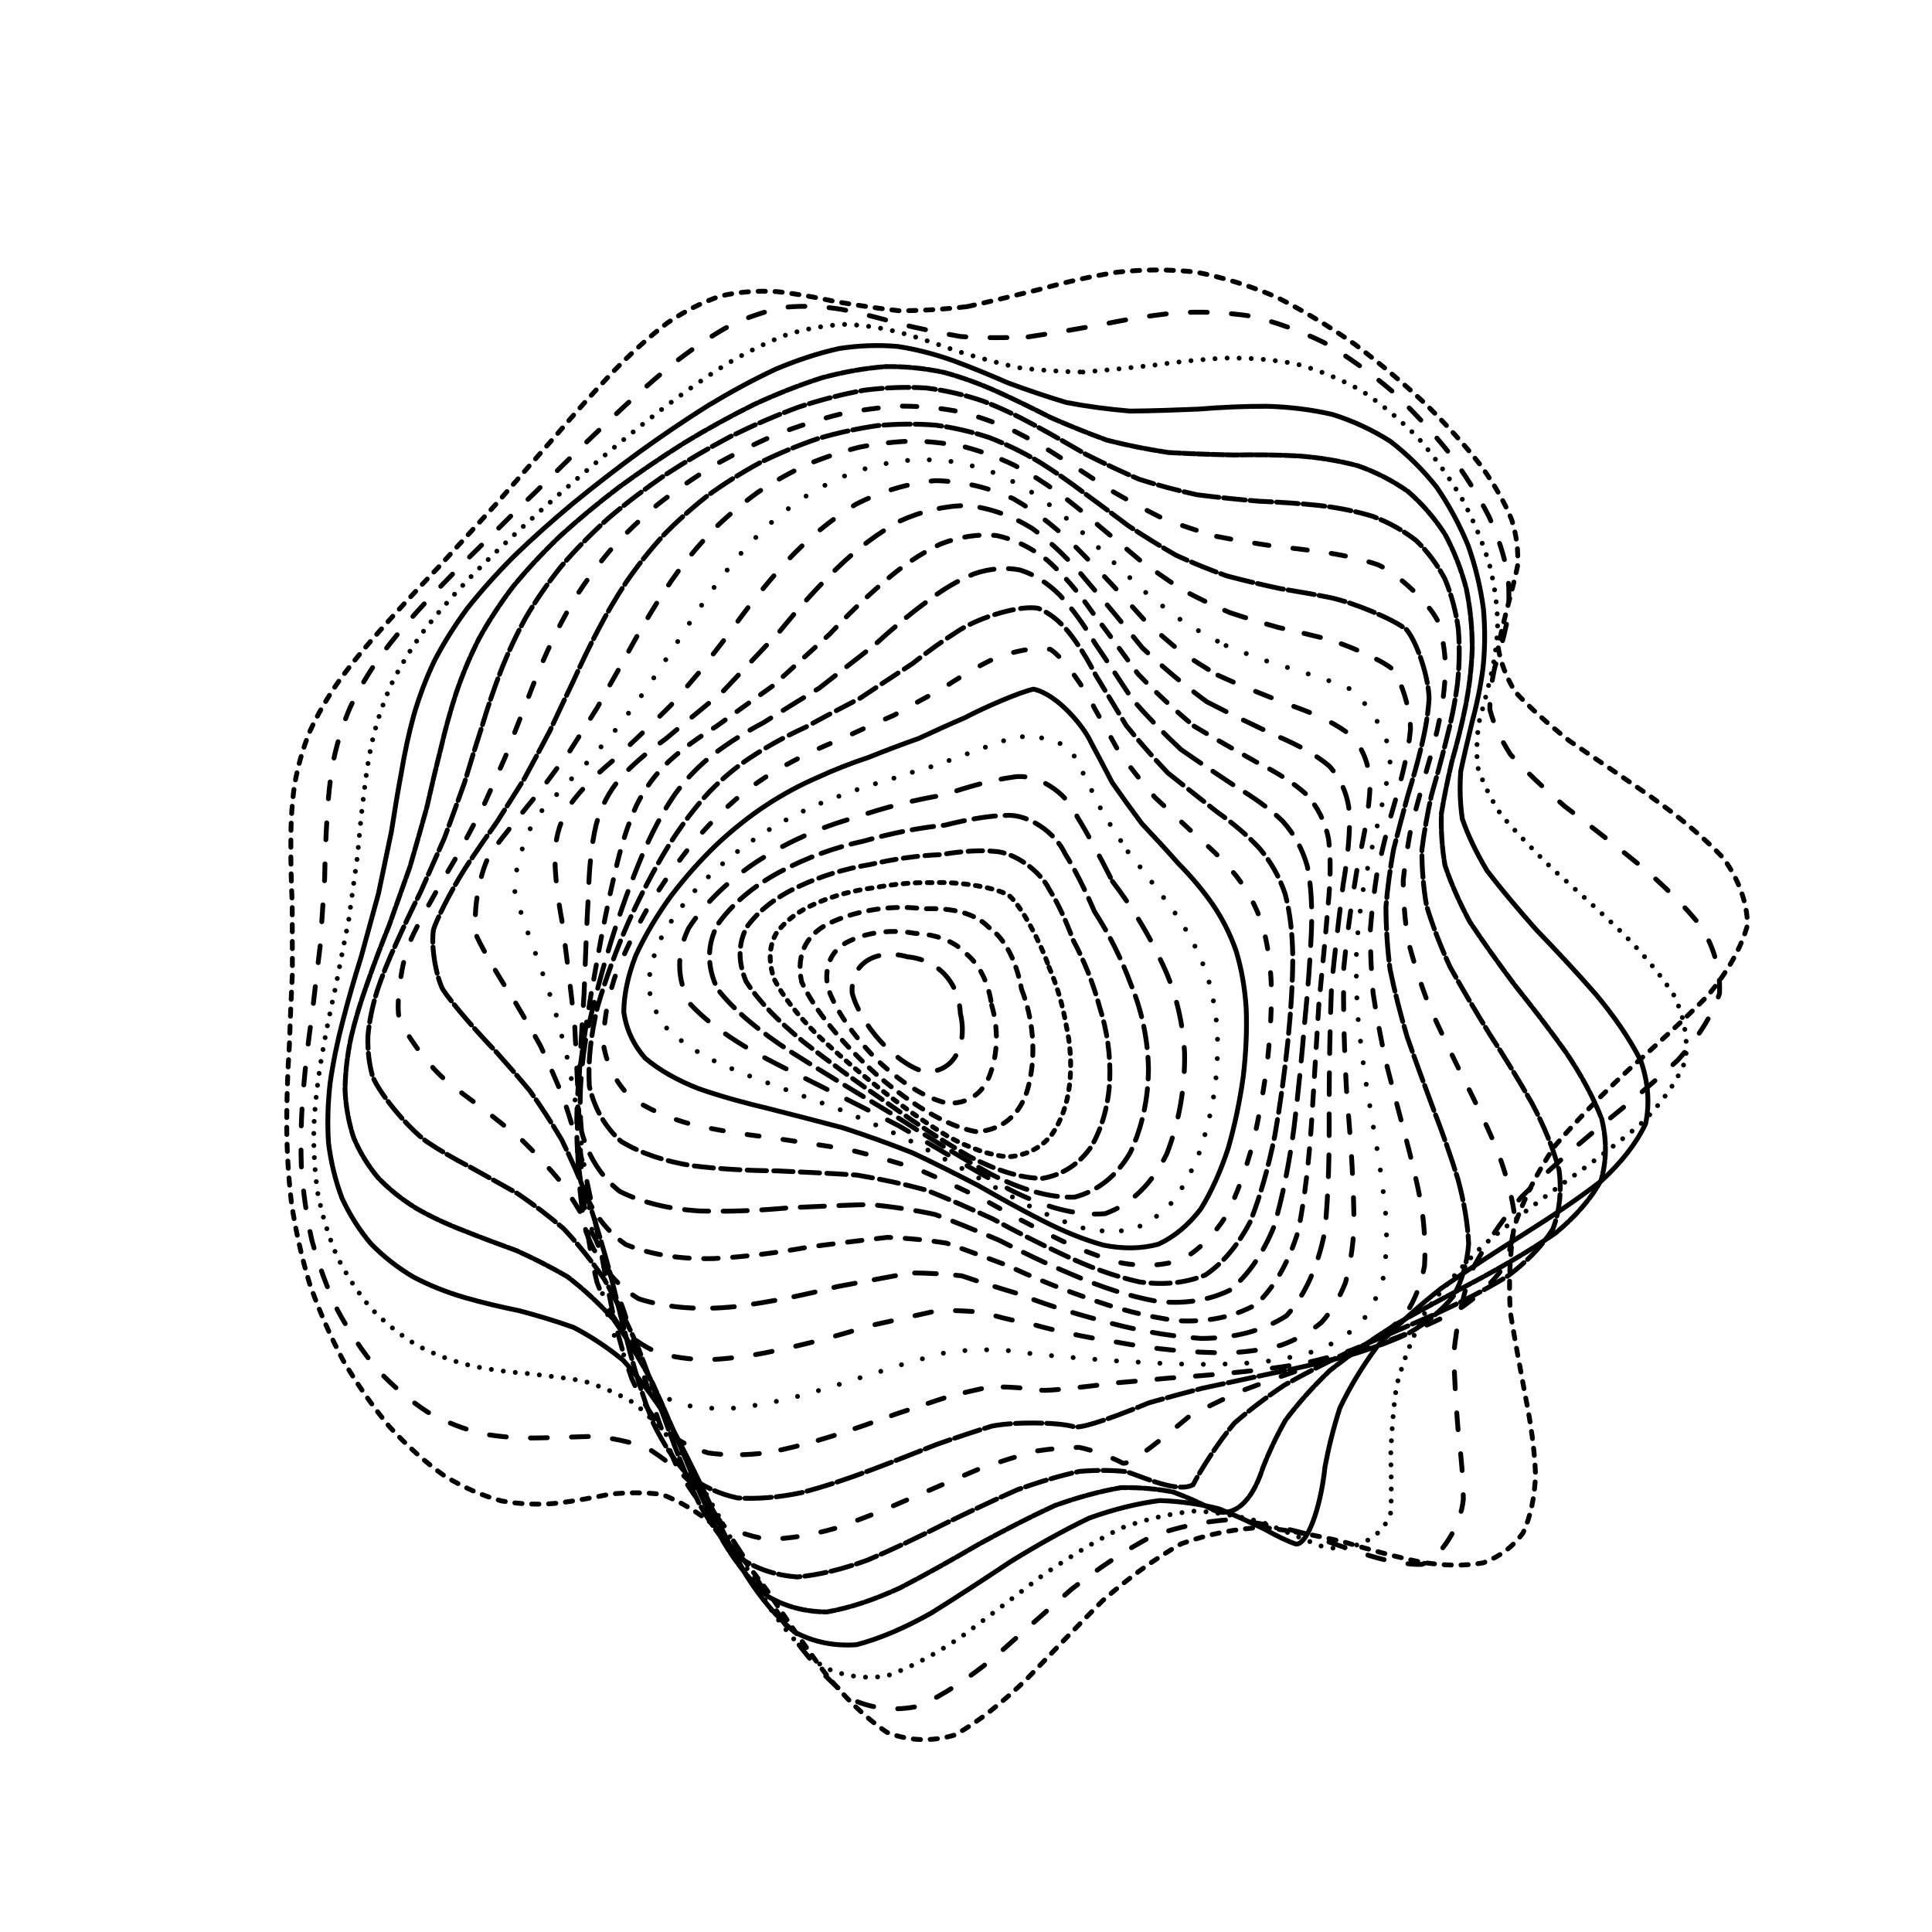 <svg xmlns="http://www.w3.org/2000/svg" version="1.1" xmlns:xlink="http://www.w3.org/1999/xlink" xmlns:svgjs="http://svgjs.dev/svgjs" viewBox="0 0 800 800"><defs><linearGradient x1="50%" y1="0%" x2="50%" y2="100%" id="ccchaos-grad"><stop stop-color="hsl(205, 69%, 60%)" stop-opacity="1" offset="0%"></stop><stop stop-color="hsl(205, 69%, 80%)" stop-opacity="1" offset="100%"></stop></linearGradient></defs><g stroke-width="2" stroke="url(#ccchaos-grad)" fill="none" stroke-linecap="round"><path d="M400.56 126.95C410.44 124.77 420.54 122.29 430.82 119.74 441.14 116.84 451.66 114.43 462.38 112.74 473.13 111.52 484.06 111.46 495.14 112.66 506.22 114.78 517.38 118.25 528.54 123 539.6 128.58 550.52 135.2 561.15 142.67 571.48 150.51 581.3 158.84 590.44 167.43 598.98 175.88 606.57 184.31 613.04 192.59 618.66 200.38 622.99 207.9 625.93 215.13 628.02 221.77 628.8 228.17 628.38 234.39 626.74 242.96 621.66 259.7 620.4 268.31 621.3 273.98 623.53 280.01 627.35 286.41 633.22 292.77 640.77 299.57 649.86 306.79 660.44 314.01 671.81 321.67 683.37 329.75 694.78 337.83 705.06 346.32 713.5 355.19 719.9 364.07 723.39 373.32 723.62 382.94 721.03 392.56 715.38 402.33 707.19 412.25 697.41 422.2 686.34 432.33 674.73 442.64 663.55 453.03 653.09 463.65 643.85 474.5 636.46 485.47 630.82 496.7 626.93 508.16 625.1 519.72 624.7 531.48 625.38 543.35 627.31 555.18 629.56 566.97 631.7 578.53 633.97 589.77 635.44 600.5 635.83 610.5 635.53 619.74 633.82 627.89 630.67 634.72 626.54 640.44 620.99 644.61 614.17 647.13 606.51 648.51 597.81 648.36 588.29 646.82 578.25 644.74 567.65 641.85 556.71 638.56 545.54 635.89 534.22 633.7 522.89 632.45 511.52 633.02 500.24 635.22 489.12 639.25 478.05 645.51 467.16 653.49 456.49 662.88 445.88 673.53 435.47 684.53 425.28 695.14 415.12 704.97 405.16 712.97 395.39 718.42 385.63 721.31 376.27 720.91 367.31 717.34 358.33 711.31 349.73 702.85 341.49 692.59 333.2 681.5 325.26 669.93 317.64 658.57 309.94 648.2 302.53 639.01 295.38 631.31 288.08 625.54 280.97 621.42 274.04 618.8 266.88 617.9 259.8 617.98 252.78 618.67 245.46 620.16 238.13 621.53 230.78 622.43 223.1 623.17 215.39 622.91 207.67 621.5 199.7 619.35 191.78 615.87 183.99 611.09 176.13 605.48 168.54 598.67 161.33 590.84 154.3 582.35 147.82 573.06 142.01 563.18 136.59 552.9 131.95 542.24 128.15 531.37 124.83 520.32 122.35 509.21 120.69 498.13 119.38 487.02 118.74 476.01 118.72 465.18 118.73 454.36 119.11 443.73 119.79 433.34 120.14 422.95 120.59 412.79 121.07 402.88 121.03 392.96 121 383.51 121 374.51 120.59 365.48 120.37 356.88 120.44 348.7 120.41 340.46 120.88 332.59 121.96 325.07 123.27 317.44 125.36 310.09 128.24 302.98 131.58 295.67 135.76 288.49 140.76 281.41 146.2 274 152.36 266.57 159.16 259.06 166.23 251.13 173.77 243.03 181.68 234.74 189.61 226.02 197.75 217.11 206.01 208.06 214.1 198.73 222.22 189.39 230.33 180.18 238.15 171.02 245.96 162.25 253.74 154.06 261.22 146.35 268.73 139.52 276.3 133.74 283.61 128.77 291.05 125 298.65 122.51 306.07 120.82 313.72 120.27 321.63 120.75 329.42 121.58 337.52 123.03 345.94 124.87 354.31 126.31 363.03 127.64 372.13 128.66 381.19 128.67 390.66 128.11 400.55 126.95" stroke-dasharray="3 4" transform="rotate(0, 400, 400)" opacity="0.05"></path><path d="M407.3 138.33C416.96 136.19 426.8 133.76 436.79 131.25 446.81 128.39 457 125.95 467.31 124.16 477.64 122.75 488.07 122.41 498.55 123.24 508.99 124.9 519.41 127.86 529.7 132.04 539.82 137.05 549.68 143.12 559.13 150.07 568.23 157.48 576.72 165.46 584.45 173.82 591.59 182.17 597.77 190.61 602.85 199 607.2 207.04 610.38 214.88 612.33 222.48 613.66 229.57 613.92 236.43 613.26 243.09 612.44 249.27 611.14 255.34 609.66 261.37 608.84 267.05 608.47 272.83 608.89 278.75 610.81 284.47 614.03 290.45 618.71 296.73 625.21 302.91 633.17 309.46 642.4 316.4 652.83 323.29 663.82 330.59 674.81 338.31 685.52 346 695.07 354.12 702.84 362.64 708.7 371.15 711.87 380.08 712.03 389.42 709.63 398.77 704.41 408.32 696.81 418.06 687.71 427.83 677.32 437.82 666.31 448.02 655.53 458.26 645.26 468.75 635.96 479.44 628.22 490.19 621.98 501.15 617.31 512.26 614.52 523.38 613.11 534.57 612.81 545.73 613.8 556.74 615.29 567.54 616.89 577.95 618.86 587.94 620.31 597.28 620.98 605.76 620.78 616.77 613.16 631.06 605.64 633.89 599.45 634.4 592.21 633.66 584.08 631.83 575.41 629.75 566.08 627.17 556.27 624.45 546.17 622.53 535.77 621.24 525.23 620.97 514.59 622.46 503.91 625.48 493.3 630.17 482.68 636.83 472.18 644.97 461.84 654.28 451.53 664.6 441.38 675.11 431.44 685.15 421.52 694.4 411.77 701.91 402.23 707.05 392.69 709.85 383.54 709.61 374.79 706.44 366 701 357.57 693.25 349.49 683.73 341.35 673.31 333.52 662.28 325.98 651.25 318.33 640.95 310.93 631.55 303.74 623.38 296.38 616.88 289.18 611.86 282.09 608.23 274.78 606.25 267.51 605.31 260.28 605.1 252.76 605.83 245.23 606.69 237.68 607.35 229.86 608.11 222.03 608.17 214.22 607.33 206.24 606.01 198.36 603.57 190.67 599.98 182.98 595.7 175.62 590.3 168.68 583.89 161.98 576.87 155.86 569 150.42 560.43 145.4 551.46 141.16 541.98 137.74 532.16 134.77 522.12 132.62 511.89 131.25 501.57 130.19 491.17 129.76 480.78 129.91 470.47 130.05 460.15 130.53 449.95 131.28 439.92 131.69 429.9 132.17 420.05 132.66 410.41 132.63 400.77 132.58 391.55 132.54 382.73 132.09 373.89 131.8 365.42 131.75 357.31 131.59 349.14 131.88 341.28 132.72 333.69 133.77 325.98 135.54 318.47 138.08 311.13 141.03 303.57 144.8 296.09 149.37 288.63 154.39 280.86 160.14 273.03 166.54 265.09 173.26 256.79 180.49 248.33 188.13 239.71 195.87 230.77 203.88 221.72 212.07 212.61 220.16 203.35 228.33 194.2 236.53 185.29 244.51 176.55 252.48 168.3 260.44 160.72 268.14 153.68 275.85 147.56 283.59 142.49 291.09 138.2 298.68 135.07 306.38 133.13 313.9 131.89 321.61 131.69 329.51 132.41 337.3 133.37 345.35 134.86 353.68 136.66 361.94 138.03 370.53 139.25 379.46 140.15 388.36 140.1 397.63 139.49 407.29 138.33" stroke-dasharray="7 10" transform="rotate(4.04, 400, 400)" opacity="0.09"></path><path d="M413.36 149.7C422.77 147.61 432.3 145.24 441.94 142.79 451.58 139.97 461.33 137.52 471.13 135.65 480.91 134.09 490.72 133.49 500.48 133.97 510.15 135.2 519.69 137.64 529 141.27 538.1 145.69 546.83 151.17 555.06 157.55 562.92 164.46 570.11 172.02 576.51 180.03 582.37 188.16 587.3 196.49 591.21 204.88 594.52 213.03 596.8 221.08 598.06 228.96 598.91 236.43 598.93 243.69 598.28 250.75 597.71 257.38 596.9 263.87 596.12 270.28 596.13 276.33 596.71 282.39 598.14 288.53 601.02 294.44 605.1 300.52 610.52 306.82 617.52 312.98 625.76 319.45 635.01 326.23 645.22 332.95 655.76 340.04 666.15 347.5 676.16 354.93 685 362.77 692.12 371.01 697.47 379.23 700.34 387.87 700.44 396.95 698.22 406.02 693.41 415.32 686.38 424.82 677.94 434.35 668.22 444.1 657.81 454.04 647.5 464.01 637.49 474.19 628.21 484.52 620.24 494.86 613.53 505.33 608.2 515.84 604.55 526.29 602.2 536.68 600.94 546.91 600.98 556.9 601.63 566.54 602.57 575.67 604.05 584.31 605.27 592.22 605.97 599.2 603.76 613.23 587.64 619.26 577.92 616.84 570.6 614.98 562.56 612.86 553.95 610.83 545.01 609.72 535.66 609.34 526.05 610 516.28 612.34 506.37 616.1 496.41 621.34 486.41 628.31 476.43 636.53 466.54 645.69 456.66 655.65 446.88 665.66 437.25 675.12 427.64 683.81 418.17 690.84 408.86 695.67 399.56 698.38 390.61 698.29 382.02 695.51 373.41 690.62 365.11 683.55 357.12 674.76 349.07 665.04 341.28 654.59 333.74 643.96 326.09 633.83 318.63 624.35 311.34 615.85 303.89 608.77 296.54 602.97 289.27 598.43 281.79 595.43 274.34 593.47 266.9 592.33 259.22 592.2 251.52 592.39 243.83 592.6 235.92 593.13 228.05 593.21 220.24 592.66 212.33 591.86 204.57 590.15 197.06 587.48 189.62 584.29 182.56 580.09 175.97 574.94 169.65 569.25 163.94 562.72 158.92 555.45 154.32 547.77 150.49 539.52 147.45 530.82 144.85 521.88 143.02 512.63 141.93 503.19 141.1 493.63 140.87 483.97 141.16 474.3 141.42 464.59 141.99 454.92 142.79 445.34 143.25 435.75 143.75 426.27 144.25 416.93 144.23 407.58 144.17 398.58 144.11 389.92 143.62 381.24 143.27 372.86 143.13 364.77 142.85 356.61 142.98 348.69 143.61 340.97 144.41 333.13 145.88 325.42 148.06 317.8 150.63 309.99 153.99 302.19 158.11 294.36 162.68 286.28 167.98 278.1 173.94 269.82 180.24 261.25 187.09 252.55 194.4 243.75 201.86 234.74 209.65 225.69 217.67 216.69 225.67 207.66 233.81 198.84 242.01 190.37 250.06 182.17 258.14 174.54 266.22 167.64 274.09 161.32 281.97 155.92 289.87 151.57 297.56 147.95 305.3 145.42 313.12 143.99 320.78 143.17 328.57 143.27 336.52 144.18 344.35 145.24 352.39 146.74 360.66 148.47 368.87 149.75 377.36 150.86 386.13 151.65 394.88 151.52 403.95 150.87 413.35 149.7" stroke-dasharray="0 5" transform="rotate(8.08, 400, 400)" opacity="0.13"></path><path d="M418.19 161.08C427.3 159.03 436.47 156.73 445.68 154.34 454.88 151.58 464.1 149.14 473.29 147.21 482.46 145.52 491.54 144.7 500.48 144.85 509.31 145.68 517.91 147.63 526.18 150.7 534.24 154.53 541.84 159.4 548.88 165.19 555.57 171.53 561.56 178.58 566.77 186.16 571.53 193.95 575.42 202.05 578.39 210.3 580.92 218.44 582.58 226.57 583.42 234.61 584.05 242.34 584.08 249.92 583.68 257.32 583.53 264.35 583.34 271.25 583.36 278.03 584.24 284.47 585.76 290.88 588.15 297.31 591.88 303.48 596.73 309.76 602.74 316.2 610.12 322.47 618.51 328.97 627.68 335.72 637.58 342.39 647.64 349.37 657.4 356.68 666.71 363.95 674.86 371.58 681.36 379.59 686.23 387.58 688.8 395.97 688.85 404.77 686.81 413.56 682.38 422.57 675.9 431.77 668.1 440.97 659.05 450.38 649.26 459.93 639.44 469.49 629.75 479.2 620.59 488.98 612.49 498.74 605.44 508.52 599.55 518.24 595.17 527.84 591.95 537.27 589.79 546.41 588.89 555.25 588.67 563.65 588.87 571.44 590.84 589.82 588.16 604.89 583.83 605.34 580.08 604.91 575.39 603.75 569.82 602.04 563.78 600.55 556.99 599.03 549.57 597.76 541.81 597.49 533.56 598.01 524.96 599.56 516.16 602.66 507.12 607.05 497.94 612.75 488.67 619.94 479.34 628.15 470 637.1 460.65 646.67 451.33 656.16 442.09 665.06 432.86 673.19 423.71 679.76 414.67 684.3 405.63 686.9 396.9 686.95 388.47 684.53 380.01 680.17 371.83 673.76 363.9 665.69 355.91 656.67 348.13 646.83 340.55 636.67 332.87 626.8 325.33 617.37 317.91 608.68 310.35 601.15 302.85 594.71 295.42 589.39 287.79 585.46 280.18 582.53 272.58 580.44 264.79 579.39 257.01 578.79 249.25 578.4 241.34 578.48 233.5 578.35 225.78 577.81 218.04 577.23 210.5 575.97 203.25 573.93 196.14 571.55 189.45 568.3 183.25 564.19 177.37 559.65 172.11 554.3 167.54 548.22 163.38 541.77 159.97 534.7 157.32 527.12 155.08 519.29 153.56 511.07 152.73 502.56 152.13 493.92 152.07 485.08 152.49 476.12 152.85 467.11 153.49 458.03 154.33 448.96 154.81 439.87 155.33 430.8 155.84 421.78 155.82 412.77 155.77 404 155.69 395.5 155.19 386.97 154.79 378.66 154.58 370.57 154.2 362.41 154.19 354.41 154.63 346.55 155.2 338.57 156.38 330.66 158.23 322.79 160.42 314.74 163.36 306.68 167.03 298.56 171.12 290.24 175.94 281.82 181.42 273.32 187.25 264.61 193.67 255.83 200.56 247.02 207.67 238.09 215.15 229.21 222.91 220.48 230.72 211.83 238.71 203.48 246.82 195.57 254.85 188.01 262.95 181.07 271.07 174.91 279.04 169.33 287.03 164.67 295.03 161.01 302.87 158.03 310.74 156.07 318.67 155.1 326.45 154.65 334.32 155 342.31 156.05 350.2 157.18 358.25 158.65 366.47 160.3 374.63 161.47 383.01 162.46 391.63 163.14 400.22 162.94 409.07 162.25 418.18 161.08" stroke-dasharray="4 0" transform="rotate(12.12, 400, 400)" opacity="0.16"></path><path d="M421.33 172.45C430.11 170.46 438.87 168.23 447.58 165.91 456.29 163.22 464.93 160.81 473.45 158.83 481.93 157.04 490.24 156.03 498.32 155.89 506.28 156.34 513.93 157.84 521.18 160.37 528.22 163.62 534.75 167.87 540.7 173.03 546.34 178.76 551.3 185.23 555.51 192.3 559.37 199.65 562.46 207.39 564.75 215.38 566.77 223.37 568.08 231.44 568.76 239.51 569.41 247.37 569.66 255.14 569.68 262.79 570.09 270.14 570.62 277.36 571.48 284.47 573.22 291.29 575.64 298.04 578.9 304.77 583.38 311.25 588.85 317.79 595.32 324.41 602.95 330.87 611.37 337.48 620.37 344.29 629.89 351 639.41 357.96 648.54 365.18 657.16 372.36 664.63 379.85 670.54 387.67 674.95 395.46 677.26 403.61 677.27 412.12 675.38 420.62 671.32 429.3 665.37 438.11 658.18 446.93 649.79 455.89 640.62 464.93 631.32 473.97 622.01 483.06 613.05 492.16 604.94 501.18 597.65 510.14 591.34 518.94 586.34 527.57 582.38 535.93 579.39 543.9 577.59 551.56 576.5 558.69 575.91 565.16 575.41 585.24 566.34 589.47 559.98 587.59 555.06 586.62 549.41 585.79 543.1 585.33 536.49 585.89 529.33 587.26 521.74 589.62 513.96 593.4 505.84 598.32 497.49 604.36 489.04 611.68 480.43 619.82 471.72 628.51 462.99 637.65 454.21 646.62 445.42 654.96 436.63 662.54 427.86 668.67 419.12 672.93 410.39 675.43 401.89 675.6 393.62 673.5 385.34 669.65 377.27 663.87 369.39 656.5 361.46 648.18 353.69 638.99 346.07 629.35 338.36 619.84 330.75 610.55 323.23 601.8 315.57 593.99 307.97 587.05 300.41 581.08 292.69 576.33 284.99 572.51 277.31 569.51 269.49 567.54 261.71 566.1 253.98 564.99 246.17 564.46 238.47 563.91 230.95 563.15 223.46 562.53 216.22 561.43 209.32 559.74 202.61 557.88 196.35 555.3 190.61 551.98 185.21 548.36 180.42 543.99 176.31 538.93 172.62 533.57 169.62 527.58 167.37 521.04 165.47 514.28 164.24 507.07 163.66 499.48 163.26 491.77 163.36 483.76 163.89 475.55 164.34 467.28 165.02 458.85 165.89 450.32 166.39 441.78 166.92 433.17 167.42 424.51 167.42 415.85 167.37 407.34 167.28 399.01 166.77 390.65 166.35 382.44 166.08 374.35 165.63 366.22 165.5 358.17 165.77 350.19 166.13 342.11 167.05 334.05 168.58 326 170.4 317.8 172.93 309.56 176.15 301.27 179.77 292.82 184.08 284.31 189.05 275.74 194.38 267.06 200.29 258.36 206.71 249.69 213.39 241.02 220.47 232.48 227.88 224.17 235.39 216.03 243.14 208.28 251.05 201.03 258.96 194.17 266.96 187.99 275.02 182.59 282.99 177.76 291 173.83 299.03 170.84 306.95 168.46 314.89 167.01 322.86 166.45 330.73 166.31 338.65 166.87 346.65 168.02 354.57 169.17 362.6 170.6 370.75 172.14 378.85 173.2 387.11 174.06 395.54 174.62 403.94 174.35 412.54 173.62 421.32 172.45" stroke-dasharray="5 1" transform="rotate(16.16, 400, 400)" opacity="0.20"></path><path d="M422.49 183.82C430.89 181.89 439.2 179.74 447.38 177.5 455.55 174.89 463.57 172.52 471.39 170.53 479.17 168.66 486.7 167.48 493.92 167.09 501.04 167.2 507.78 168.26 514.07 170.29 520.18 172.97 525.77 176.6 530.77 181.12 535.52 186.21 539.64 192.06 543.08 198.54 546.27 205.37 548.8 212.64 550.68 220.25 552.41 227.96 553.62 235.83 554.37 243.78 555.24 251.62 555.89 259.45 556.47 267.21 557.53 274.76 558.83 282.21 560.52 289.57 563.1 296.69 566.33 303.73 570.35 310.73 575.46 317.51 581.43 324.3 588.22 331.13 595.96 337.79 604.31 344.56 613.04 351.46 622.13 358.25 631.09 365.23 639.57 372.42 647.51 379.55 654.33 386.93 659.68 394.56 663.66 402.18 665.71 410.09 665.68 418.28 663.95 426.47 660.24 434.77 654.79 443.14 648.2 451.5 640.44 459.93 631.9 468.37 623.15 476.79 614.27 485.18 605.58 493.47 597.54 501.68 590.14 509.73 583.53 517.52 578.03 525.13 573.44 532.39 569.71 539.19 566.13 548.66 562.97 563.78 562.43 569.1 557.49 574.68 542.33 573.25 534.68 573.56 529.1 574.94 522.97 577.1 516.35 580.18 509.55 584.53 502.36 589.88 494.86 596.17 487.25 603.53 479.4 611.53 471.37 619.9 463.31 628.6 455.11 637.04 446.83 644.82 438.54 651.88 430.19 657.57 421.8 661.55 413.41 663.95 405.18 664.23 397.11 662.44 389.03 659.05 381.1 653.87 373.3 647.19 365.46 639.57 357.73 631.04 350.09 621.98 342.39 612.89 334.75 603.86 327.17 595.17 319.5 587.21 311.85 579.93 304.23 573.45 296.51 568.02 288.81 563.41 281.14 559.57 273.4 556.71 265.71 554.41 258.13 552.52 250.52 551.28 243.07 550.16 235.83 549 228.69 548.11 221.85 546.92 215.38 545.33 206.24 542.62 191.07 533.97 185.3 527.91 182.05 523.44 179.48 518.37 177.6 512.75 176.03 506.95 175.08 500.65 174.72 493.94 174.51 487.11 174.74 479.93 175.36 472.46 175.87 464.93 176.59 457.16 177.46 449.21 177.98 441.23 178.51 433.1 179.01 424.83 179.02 416.56 178.97 408.35 178.89 400.22 178.39 392.08 177.95 384 177.64 375.97 177.13 367.91 176.91 359.87 177.04 351.84 177.21 343.75 177.89 335.63 179.12 327.49 180.61 319.26 182.74 310.98 185.52 302.65 188.65 294.24 192.46 285.78 196.9 277.33 201.69 268.83 207.07 260.38 212.97 252.04 219.14 243.77 225.75 235.72 232.72 227.96 239.84 220.46 247.24 213.39 254.85 206.88 262.51 200.79 270.3 195.38 278.2 190.75 286.06 186.66 293.98 183.42 301.94 181.06 309.83 179.23 317.75 178.24 325.69 178.03 333.56 178.14 341.47 178.86 349.42 180.06 357.31 181.21 365.27 182.56 373.3 183.99 381.3 184.92 389.4 185.65 397.6 186.09 405.78 185.75 414.08 184.99 422.48 183.83" stroke-dasharray="9 2" transform="rotate(20.2, 400, 400)" opacity="0.24"></path><path d="M421.57 195.2C429.56 193.33 437.37 191.26 445 189.11 452.61 186.59 460 184.27 467.14 182.29 474.22 180.37 481 179.06 487.43 178.45 496.71 178.59 512.83 184.12 519.46 189.52 523.52 193.96 527.01 199.15 529.91 204.98 532.66 211.21 534.87 217.94 536.58 225.06 538.26 232.35 539.57 239.89 540.59 247.58 541.83 255.26 542.99 262.99 544.21 270.72 545.97 278.32 548.03 285.87 550.53 293.36 553.86 300.67 557.82 307.91 562.47 315.1 568.07 322.11 574.4 329.11 581.38 336.1 589.12 342.96 597.29 349.87 605.68 356.85 614.29 363.74 622.66 370.74 630.49 377.89 637.76 384.99 643.95 392.26 648.77 399.71 652.34 407.15 654.16 414.8 654.09 422.65 652.51 430.5 649.13 438.38 644.16 446.25 638.14 454.12 631.01 461.96 623.09 469.73 614.91 477.47 606.49 485.09 598.14 492.54 590.27 499.89 582.86 507 576.07 513.79 570.2 520.39 565.1 526.59 560.75 532.29 550.83 552.67 545.79 561.3 543.49 561.05 540.45 560.77 530.99 561.02 524.58 562.51 519.89 564.64 514.65 567.51 508.92 571.22 503.02 576.04 496.7 581.7 490.02 588.14 483.23 595.46 476.14 603.25 468.81 611.27 461.43 619.49 453.85 627.4 446.11 634.64 438.35 641.18 430.46 646.47 422.46 650.18 414.46 652.47 406.54 652.85 398.71 651.34 390.87 648.39 383.12 643.78 375.44 637.76 367.74 630.82 360.1 622.97 352.52 614.51 344.89 605.92 337.3 597.24 329.74 588.73 322.12 580.75 314.51 573.28 306.95 566.43 299.32 560.47 291.72 555.21 284.19 550.64 276.63 546.96 269.16 543.84 261.83 541.17 254.53 539.16 247.43 537.38 240.58 535.68 233.87 534.34 227.5 532.87 221.52 531.14 213.16 528.49 199.56 520.85 194.52 515.64 190.64 509.66 186.42 494.86 185.92 486.18 185.86 480.15 186.2 473.72 186.89 466.95 187.44 460.12 188.19 453 189.06 445.61 189.58 438.21 190.11 430.57 190.6 422.71 190.62 414.86 190.58 406.99 190.5 399.11 190.02 391.24 189.59 383.35 189.25 375.45 188.71 367.53 188.41 359.59 188.42 351.63 188.44 343.62 188.91 335.57 189.87 327.48 191.04 319.35 192.79 311.17 195.15 302.98 197.82 294.75 201.13 286.53 205.03 278.35 209.27 270.21 214.09 262.17 219.42 254.31 225.04 246.6 231.11 239.15 237.56 232.07 244.21 225.29 251.17 218.98 258.37 213.25 265.67 207.94 273.15 203.32 280.75 199.44 288.38 196.06 296.1 193.47 303.87 191.69 311.62 190.34 319.41 189.74 327.23 189.82 335 190.14 342.8 190.95 350.62 192.18 358.41 193.28 366.23 194.54 374.08 195.83 381.91 196.63 389.79 197.23 397.71 197.55 405.62 197.14 413.58 196.36 421.56 195.2" stroke-dasharray="6 10" transform="rotate(24.24, 400, 400)" opacity="0.28"></path><path d="M418.65 206.57C426.19 204.77 433.5 202.79 440.57 200.73 447.62 198.31 454.4 196.06 460.88 194.1 470.35 191.46 487.36 189.66 494.73 190.93 501.47 193.79 512.33 204.31 516.45 211.73 518.98 217.3 521.09 223.41 522.83 229.94 524.65 236.72 526.22 243.79 527.64 251.09 529.36 258.46 531.12 265.95 533.01 273.5 535.46 281 538.25 288.5 541.49 295.97 545.48 303.33 550.03 310.65 555.2 317.92 561.16 325.07 567.7 332.18 574.74 339.27 582.37 346.25 590.27 353.25 598.26 360.26 606.34 367.21 614.1 374.21 621.28 381.29 627.9 388.33 633.5 395.47 637.81 402.72 641 409.95 642.61 417.32 642.5 424.8 641.06 432.28 637.99 439.71 633.48 447.05 628.01 454.38 621.48 461.61 614.18 468.69 606.58 475.72 598.67 482.57 590.71 489.17 583.08 495.68 575.76 501.88 568.91 507.71 562.8 513.38 557.31 518.61 552.47 523.33 539.07 539.75 531.76 546.77 529.47 546.9 522.69 548.44 506.93 556.73 499.71 562.7 494.6 567.88 489.06 573.76 483.13 580.25 477.1 587.45 470.74 594.97 464.08 602.61 457.37 610.34 450.41 617.71 443.22 624.42 436.01 630.47 428.61 635.35 421.04 638.8 413.46 640.99 405.89 641.44 398.36 640.2 390.82 637.66 383.3 633.59 375.82 628.2 368.33 621.94 360.85 614.76 353.4 606.94 345.93 598.89 338.47 590.64 331.03 582.42 323.56 574.55 316.12 567.02 308.71 559.97 301.29 553.62 293.92 547.85 286.63 542.67 279.37 538.28 272.23 534.41 265.26 530.99 258.37 528.22 251.71 525.74 245.34 523.42 236.21 520.57 220.33 514.69 213.82 511.19 208.34 507.35 200.76 497.36 198.67 491.14 197.46 484.32 197.53 468.36 198.48 459.33 199.06 453.15 199.81 446.62 200.67 439.79 201.19 432.93 201.7 425.79 202.19 418.38 202.22 410.96 202.2 403.46 202.13 395.9 201.67 388.34 201.25 380.72 200.92 373.05 200.35 365.36 200 357.62 199.92 349.84 199.81 342.04 200.1 334.19 200.83 326.31 201.71 318.42 203.12 310.51 205.08 302.61 207.31 294.73 210.13 286.9 213.5 279.17 217.19 271.53 221.43 264.05 226.18 256.8 231.21 249.75 236.7 243.02 242.58 236.69 248.68 230.68 255.11 225.17 261.81 220.24 268.65 215.72 275.7 211.86 282.91 208.7 290.19 205.98 297.58 203.98 305.06 202.7 312.55 201.78 320.09 201.5 327.67 201.81 335.23 202.27 342.83 203.15 350.42 204.35 358.01 205.38 365.61 206.53 373.2 207.67 380.79 208.33 388.38 208.8 395.96 209.01 403.54 208.53 411.11 207.72 418.64 206.58" stroke-dasharray="11 2" transform="rotate(28.28, 400, 400)" opacity="0.32"></path><path d="M414 217.95C421.07 216.21 427.87 214.32 434.4 212.36 440.9 210.06 447.11 207.89 453 205.97 461.59 203.3 476.83 200.95 483.4 201.67 489.43 203.79 499.29 212.47 503.19 218.87 505.68 223.75 507.87 229.18 509.81 235.07 511.9 241.23 513.86 247.75 515.78 254.54 518.03 261.46 520.4 268.56 522.96 275.78 526.06 283.02 529.51 290.31 533.37 297.62 537.9 304.88 542.93 312.13 548.45 319.35 554.63 326.49 561.26 333.6 568.24 340.68 575.66 347.69 583.21 354.68 590.74 361.66 598.26 368.58 605.41 375.52 611.95 382.48 617.94 389.41 622.96 396.38 626.81 403.39 629.64 410.38 631.05 417.43 630.92 424.52 629.61 431.61 626.83 438.56 622.75 445.36 617.8 452.14 611.86 458.75 605.17 465.14 598.15 471.49 590.76 477.59 583.24 483.4 575.93 489.12 568.79 494.49 561.98 499.47 555.76 504.32 550.02 508.72 544.81 512.64 533.6 521.98 522.91 530.47 520.48 531.66 515.73 533.69 505.74 538.93 500.91 542.57 497.44 545.97 493.52 549.97 489.15 554.59 484.69 560.02 479.8 566.01 474.52 572.47 469.17 579.47 463.46 586.68 457.43 593.9 451.35 601.14 444.98 607.98 438.34 614.16 431.69 619.73 424.79 624.23 417.66 627.43 410.54 629.51 403.37 630.03 396.18 629.02 388.99 626.85 381.78 623.29 374.57 618.51 367.35 612.9 360.13 606.4 352.9 599.23 345.68 591.77 338.45 584.01 331.25 576.16 324.05 568.52 316.87 561.08 309.74 553.96 302.64 547.38 295.61 541.26 288.69 535.62 281.83 530.65 275.12 526.14 268.61 522.06 262.22 518.58 256.08 515.4 250.25 512.45 241.97 508.71 227.83 501.65 222.15 497.9 214.29 489.33 208.66 472.78 208.68 465.8 209.12 458.35 211.09 441.51 212.3 432.19 212.8 425.85 213.3 419.2 213.77 412.24 213.82 405.28 213.81 398.19 213.76 391 213.34 383.81 212.94 376.53 212.61 369.17 212.05 361.82 211.67 354.39 211.52 346.92 211.32 339.45 211.46 331.93 211.98 324.41 212.61 316.9 213.72 309.41 215.31 301.96 217.13 294.58 219.49 287.29 222.36 280.14 225.51 273.12 229.18 266.31 233.33 259.79 237.76 253.48 242.63 247.52 247.9 242 253.4 236.79 259.24 232.08 265.37 227.94 271.67 224.18 278.2 221.03 284.92 218.54 291.73 216.42 298.69 214.94 305.75 214.09 312.87 213.52 320.05 213.5 327.28 213.97 334.53 214.52 341.8 215.41 349.08 216.55 356.36 217.49 363.64 218.5 370.9 219.49 378.16 220.01 385.4 220.35 392.59 220.44 399.79 219.91 406.93 219.08 413.99 217.95" stroke-dasharray="7 9" transform="rotate(32.32, 400, 400)" opacity="0.35"></path><path d="M408.06 229.32C414.64 227.66 420.94 225.87 426.95 224.01 435.8 220.79 451.85 215.23 458.98 213.42 471.47 213.3 486.63 221.09 490.56 226.48 494.37 233.02 501.49 249 505.14 258.13 507.94 264.49 510.89 271.08 514.07 277.84 517.74 284.67 521.74 291.61 526.12 298.6 531.06 305.61 536.42 312.64 542.17 319.66 548.43 326.65 555.01 333.62 561.83 340.56 568.94 347.47 576.09 354.34 583.11 361.18 590.05 368 596.57 374.79 602.49 381.55 607.88 388.3 612.36 395.04 615.76 401.76 618.26 408.47 619.48 415.17 619.33 421.84 618.14 428.5 615.65 434.97 611.97 441.23 607.52 447.47 602.14 453.48 596.05 459.23 589.61 464.94 582.77 470.36 575.73 475.46 568.79 480.48 561.92 485.15 555.25 489.42 549.03 493.59 543.16 497.34 537.71 500.64 525.08 508.62 511.79 516.35 508.6 517.82 502.91 521.16 492.78 529.13 488.32 533.67 485.19 537.55 481.67 541.95 477.75 546.86 473.78 552.43 469.41 558.43 464.68 564.77 459.89 571.52 454.74 578.37 449.27 585.14 443.76 591.87 437.94 598.18 431.83 603.86 425.7 608.97 419.3 613.1 412.65 616.05 406 618.02 399.27 618.6 392.48 617.8 385.69 615.98 378.85 612.9 371.98 608.69 365.12 603.71 358.23 597.88 351.33 591.37 344.45 584.52 337.56 577.31 330.7 569.91 323.87 562.61 317.07 555.37 310.34 548.32 303.66 541.67 297.07 535.35 290.62 529.41 284.26 524 278.07 518.99 272.1 514.35 266.28 510.24 260.72 506.44 255.48 502.88 248.11 498.24 235.73 489.78 230.87 485.58 224.34 476.77 220.03 460.91 220.25 454.44 220.79 447.59 222.78 432.08 223.94 423.46 224.43 417.59 224.91 411.4 225.36 404.9 225.42 398.4 225.43 391.75 225.4 384.98 225.01 378.22 224.65 371.35 224.34 364.4 223.8 357.47 223.42 350.46 223.22 343.41 222.95 336.38 222.97 329.33 223.33 322.29 223.75 315.3 224.59 308.35 225.86 301.49 227.31 294.72 229.24 288.08 231.64 281.62 234.27 275.32 237.39 269.26 240.97 263.52 244.79 258 249.04 252.85 253.68 248.14 258.54 243.72 263.76 239.79 269.27 236.41 274.95 233.35 280.89 230.86 287.04 228.96 293.31 227.36 299.74 226.32 306.3 225.83 312.93 225.54 319.65 225.7 326.43 226.28 333.25 226.87 340.11 227.72 346.97 228.78 353.85 229.61 360.74 230.47 367.58 231.29 374.45 231.67 381.27 231.88 388.02 231.87 394.78 231.28 401.47 230.43 408.05 229.32" stroke-dasharray="0 9" transform="rotate(36.36, 400, 400)" opacity="0.39"></path><path d="M401.37 240.7C410.37 238.26 426.98 232.63 434.53 229.87 444.34 226.16 452.9 224.07 460.19 223.99 467.47 225.09 473.67 228.69 478.98 234.62 484.76 241.95 490.24 251.26 495.84 262.07 502.8 273.68 510.64 286.22 519.66 299.25 530.53 312.49 542.61 325.91 555.45 339.25 568.99 352.57 581.89 365.8 592.9 378.78 597.71 385.27 601.68 391.71 604.67 398.09 606.86 404.47 607.91 410.78 607.74 417.01 606.67 423.24 604.44 429.23 601.15 434.97 597.16 440.7 592.33 446.16 586.81 451.33 574.86 461.58 561.76 470.55 548.65 478.05 536.82 485.31 526.15 491.04 516.88 495.26 509.62 499.44 503.44 502.5 497.92 504.8 493.62 508.01 489.13 511.43 484.04 515.62 479.24 521.97 473.3 529.88 466.09 539.45 458.78 551.12 450.11 563.75 440.14 576.32 435.12 582.54 429.79 588.34 424.18 593.52 418.55 598.19 412.64 601.96 406.47 604.68 400.3 606.54 394.03 607.15 387.68 606.55 381.33 605.05 374.92 602.4 368.47 598.73 355.61 589.39 342.62 577.25 329.75 563.6 317.05 549.93 304.59 536.46 292.7 523.91 281.23 513.01 270.6 503.35 261.18 494.78 252.53 487.75 245.39 481.18 240.02 474.64 235.54 468.81 232.82 462.35 231.86 455 231.28 447.77 231.93 439.37 233.56 429.75 234.49 422.35 236.28 406.01 236.95 397.08 237.02 391.03 237.04 384.84 237.04 378.54 236.7 372.24 236.38 365.85 236.1 359.38 234.9 346.51 234.4 333.45 234.86 320.5 235.44 307.81 237.59 295.49 241.36 283.94 245.9 273.04 252.2 263.32 260.04 255.21 268.68 248.15 278.64 242.99 289.56 239.94 300.97 237.8 313.07 237.47 325.5 238.7 338.17 239.75 351 241.37 363.73 243.07 370.12 243.3 376.48 243.39 382.76 243.28 389.05 242.64 395.26 241.78 401.36 240.7" stroke-dasharray="7 10" transform="rotate(40.4, 400, 400)" opacity="0.43"></path><path d="M394.55 252.07C405.79 248.65 416.03 245.1 425.2 241.88 434.33 238.28 442.41 236.06 449.46 235.57 456.61 235.98 462.97 238.61 468.74 243.35 475.07 249.32 481.35 257.21 487.9 266.59 495.68 276.8 504.3 288.06 513.87 299.94 524.9 312.15 536.78 324.67 549.03 337.22 561.62 349.83 573.35 362.36 583.18 374.64 591.16 386.92 595.73 398.95 596.16 410.52 593.49 422.09 586.95 432.61 577.46 441.97 566.63 451.25 554.52 459.28 542.13 465.98 530.59 472.56 519.81 477.85 510.11 481.94 502.06 486.23 494.96 489.74 488.55 492.84 483.32 496.95 478.13 501.45 472.62 506.76 467.53 513.97 461.63 522.5 454.74 532.32 447.87 543.76 439.84 555.76 430.66 567.44 421.43 578.63 411.07 587.63 399.69 593.3 388.31 596 376.51 594.3 364.54 588.64 352.64 580.49 340.65 569.65 328.81 557.18 317.19 544.4 305.88 531.45 295.2 519.01 284.97 507.78 275.62 497.48 267.47 488.14 260.03 480.12 254.01 472.63 249.63 465.36 245.97 458.83 243.88 451.97 243.34 444.53 243.02 437.3 243.76 429.17 245.35 420.05 246.25 410.94 247.37 400.76 248.54 389.55 248.35 378.34 248.1 366.67 247.89 354.8 246.78 343.01 246.26 331.16 246.56 319.54 246.85 308.21 248.48 297.37 251.54 287.39 255.18 278.04 260.42 269.89 267.09 263.29 274.46 257.58 283.1 253.58 292.72 251.43 302.83 249.93 313.67 249.93 324.93 251.2 336.44 252.12 348.18 253.46 359.87 254.81 371.66 254.59 383.29 253.7 394.54 252.07" stroke-dasharray="9 8" transform="rotate(44.44, 400, 400)" opacity="0.47"></path><path d="M388.23 263.45C398.56 260.23 408.06 256.93 416.66 253.93 425.25 250.48 433.02 248.21 440.01 247.39 447.17 247.25 453.8 249.04 460.1 252.7 466.98 257.41 473.96 263.9 481.3 271.85 489.69 280.6 498.8 290.46 508.65 301.04 519.58 312.02 531.03 323.43 542.52 334.96 554.08 346.63 564.64 358.28 573.33 369.69 580.33 381.15 584.27 392.31 584.57 402.99 582.21 413.67 576.43 423.31 567.98 431.84 558.26 440.32 547.19 447.66 535.62 453.85 524.56 460.04 513.92 465.19 504.04 469.44 495.46 474.04 487.67 478.16 480.54 482.13 474.46 487.12 468.56 492.58 462.57 498.82 457.07 506.66 451.02 515.57 444.26 525.41 437.6 536.45 430.02 547.73 421.49 558.48 412.93 568.65 403.39 576.79 392.94 581.93 382.48 584.51 371.67 583.22 360.73 578.42 349.87 571.39 338.98 561.82 328.3 550.59 317.85 538.84 307.78 526.62 298.39 514.57 289.43 503.32 281.36 492.71 274.45 482.87 268.17 474.1 263.19 465.85 259.7 457.95 256.77 450.73 255.22 443.41 255 435.77 254.88 428.39 255.66 420.38 257.17 411.64 258 402.94 259.03 393.4 260.12 383.04 259.99 372.68 259.82 362.02 259.69 351.29 258.7 340.65 258.21 330.08 258.41 319.86 258.48 309.93 259.7 300.6 262.15 292.18 265.03 284.31 269.31 277.62 274.9 272.39 281.06 267.84 288.43 264.82 296.76 263.39 305.54 262.35 315.09 262.54 325.11 263.74 335.38 264.48 345.95 265.51 356.57 266.51 367.27 266.07 377.9 265.06 388.23 263.45" stroke-dasharray="6 6" transform="rotate(48.48, 400, 400)" opacity="0.51"></path><path d="M383.01 274.82C392.48 271.82 401.3 268.78 409.44 266.01 417.61 262.77 425.17 260.5 432.2 259.46 439.43 258.89 446.37 259.97 453.17 262.69 460.5 266.25 468.04 271.44 475.93 278.01 484.69 285.31 494.02 293.72 503.86 302.92 514.45 312.54 525.27 322.68 535.88 333.05 546.35 343.59 555.74 354.2 563.34 364.63 569.43 375.13 572.8 385.37 572.98 395.17 570.92 404.97 565.85 413.82 558.38 421.68 549.74 429.52 539.73 436.39 529.08 442.31 518.66 448.32 508.37 453.55 498.56 458.16 489.73 463.18 481.5 467.97 473.83 472.78 467.07 478.54 460.56 484.8 454.1 491.74 448.14 499.97 441.86 509.01 435.12 518.67 428.52 529.16 421.24 539.65 413.22 549.45 405.21 558.62 396.4 565.92 386.84 570.56 377.27 573.01 367.46 572.08 357.59 568.07 347.8 562.09 338.07 553.76 328.61 543.78 319.38 533.15 310.58 521.84 302.49 510.42 294.78 499.46 287.95 488.86 282.21 478.82 276.99 469.59 272.96 460.83 270.24 452.43 267.93 444.65 266.81 436.9 266.83 429.05 266.84 421.48 267.62 413.52 269.02 405.09 269.76 396.71 270.7 387.74 271.71 378.19 271.62 368.64 271.53 358.99 271.49 349.41 270.65 339.92 270.23 330.65 270.39 321.83 270.33 313.27 271.24 305.38 273.2 298.42 275.42 291.91 278.88 286.53 283.5 282.46 288.56 278.89 294.74 276.65 301.85 275.72 309.34 274.99 317.59 275.25 326.39 276.29 335.4 276.8 344.78 277.5 354.3 278.16 363.9 277.52 373.53 276.41 383.01 274.82" stroke-dasharray="10 6" transform="rotate(52.52, 400, 400)" opacity="0.54"></path><path d="M379.36 286.19C388.02 283.42 396.24 280.64 404 278.11 411.79 275.1 419.21 272.91 426.3 271.74 433.6 270.86 440.78 271.37 447.95 273.29 455.59 275.86 463.47 279.88 471.67 285.17 480.52 291.08 489.79 298.07 499.35 305.87 509.38 314.08 519.42 322.87 529.06 331.99 538.41 341.29 546.66 350.75 553.22 360.14 558.45 369.59 561.31 378.88 561.39 387.83 559.6 396.77 555.19 404.92 548.65 412.24 541.05 419.58 532.12 426.14 522.44 431.97 512.8 437.95 503.05 443.39 493.55 448.43 484.73 453.9 476.32 459.32 468.36 464.86 461.13 471.23 454.16 478.06 447.33 485.43 440.96 493.81 434.45 502.75 427.67 512.04 421.06 521.86 413.99 531.48 406.4 540.32 398.84 548.53 390.68 555.03 381.96 559.18 373.24 561.5 364.4 560.89 355.61 557.58 346.88 552.59 338.31 545.44 330.09 536.71 322.05 527.26 314.5 516.99 307.66 506.4 301.14 496 295.45 485.72 290.79 475.79 286.51 466.42 283.3 457.41 281.23 448.76 279.43 440.6 278.64 432.56 278.81 424.58 278.89 416.85 279.63 408.93 280.89 400.79 281.53 392.7 282.36 384.26 283.3 375.48 283.25 366.7 283.24 358.01 283.3 349.56 282.61 341.17 282.29 333.14 282.46 325.65 282.7 315.08 287.72 298.68 292.89 293.42 296.99 290.62 302.1 288.94 308.09 288.35 314.37 287.77 321.41 287.98 329.02 288.8 336.81 289.04 345.03 289.43 353.49 289.76 362.02 288.94 370.69 287.75 379.36 286.19" stroke-dasharray="8 3" transform="rotate(56.56, 400, 400)" opacity="0.58"></path><path d="M377.62 297.57C385.52 295.01 393.19 292.51 400.58 290.23 408.02 287.48 415.28 285.42 422.38 284.21 429.67 283.13 436.97 283.22 444.34 284.5 452.09 286.25 460.07 289.25 468.29 293.4 476.98 298.04 485.93 303.69 494.98 310.16 504.28 316.97 513.41 324.41 522 332.25 530.23 340.27 537.37 348.53 542.97 356.85 547.42 365.22 549.8 373.55 549.81 381.67 548.27 389.79 544.47 397.31 538.8 404.19 532.2 411.11 524.33 417.46 515.66 423.31 506.9 429.31 497.86 434.99 488.86 440.45 480.3 446.32 471.97 452.24 463.97 458.32 456.52 465.09 449.3 472.24 442.25 479.79 435.6 488.08 428.91 496.71 422.12 505.46 415.51 514.52 408.62 523.22 401.41 531.11 394.24 538.38 386.67 544.12 378.75 547.81 370.82 549.98 362.91 549.63 355.17 546.96 347.47 542.87 340.02 536.84 332.98 529.33 326.08 521.1 319.7 511.97 314.01 502.36 308.57 492.75 303.92 483.05 300.18 473.52 296.71 464.33 294.18 455.38 292.62 446.72 291.22 438.43 290.66 430.3 290.92 422.33 291.02 414.55 291.67 406.76 292.77 398.92 293.31 391.14 294.03 383.21 294.88 375.17 294.88 367.12 294.95 359.35 295.1 351.95 294.58 344.59 294.39 337.69 294.6 331.4 294.79 322.54 298.82 309.24 303.03 305.14 308.43 302.25 323.7 300.66 333.18 301.24 339.83 301.2 346.97 301.27 354.43 301.3 361.94 300.32 369.71 299.07 377.62 297.57" stroke-dasharray="5 10" transform="rotate(60.6, 400, 400)" opacity="0.62"></path><path d="M377.95 308.94C385.14 306.61 392.27 304.37 399.29 302.36 406.35 299.9 413.39 298.01 420.39 296.83 427.55 295.67 434.8 295.46 442.15 296.25 449.78 297.35 457.61 299.52 465.59 302.69 473.86 306.22 482.26 310.68 490.6 315.91 499.03 321.43 507.16 327.58 514.67 334.19 521.79 340.95 527.89 348.04 532.58 355.29 536.32 362.6 538.28 369.98 538.22 377.32 536.91 384.65 533.67 391.58 528.82 398.08 523.16 404.62 516.32 410.81 508.69 416.67 500.88 422.69 492.66 428.56 484.35 434.33 476.28 440.46 468.28 446.69 460.48 453.1 453.07 460.02 445.82 467.24 438.76 474.71 432 482.68 425.27 490.82 418.56 498.89 412 507.09 405.31 514.86 398.48 521.8 391.7 528.17 384.69 533.18 377.5 536.43 370.32 538.44 363.29 538.32 356.53 536.22 349.8 532.94 343.38 527.95 337.42 521.61 331.57 514.59 326.24 506.65 321.57 498.14 317.08 489.49 313.3 480.61 310.33 471.72 307.54 463.01 305.54 454.41 304.37 446.02 303.25 437.88 302.85 429.89 303.12 422.1 303.19 414.46 303.73 406.9 304.66 399.44 305.09 392.03 305.71 384.62 306.47 377.29 306.51 369.95 306.64 363.02 306.89 356.56 306.51 347.18 307 331.55 308.39 325.63 314.29 317.85 330.88 313.38 338.91 313.55 344.55 313.24 350.7 313.01 357.25 312.77 363.83 311.67 370.76 310.38 377.95 308.94" stroke-dasharray="10 0" transform="rotate(64.64, 400, 400)" opacity="0.66"></path><path d="M380.33 320.32C386.84 318.22 393.42 316.25 400.01 314.49 406.64 312.34 413.35 310.67 420.11 309.57 426.98 308.42 433.99 308.05 441.09 308.49 448.37 309.11 455.8 310.63 463.29 313 470.94 315.62 478.59 319.06 486.07 323.21 493.53 327.57 500.6 332.56 507.04 338.03 513.09 343.61 518.2 349.59 522.07 355.84 525.15 362.12 526.74 368.59 526.63 375.17 525.53 381.75 522.81 388.12 518.71 394.25 513.93 400.41 508.1 406.4 501.5 412.22 494.67 418.18 487.38 424.11 479.88 430.03 472.47 436.23 465.02 442.56 457.65 449.02 450.53 455.85 443.51 462.89 436.63 470.03 429.98 477.49 423.39 484.97 416.87 492.26 410.49 499.55 404.08 506.37 397.66 512.38 391.28 517.9 384.83 522.23 378.35 525.06 371.87 526.9 365.66 526.96 359.78 525.35 353.93 522.79 348.46 518.76 343.45 513.53 338.52 507.67 334.1 500.93 330.3 493.59 326.6 486.03 323.54 478.12 321.18 470.1 318.91 462.11 317.32 454.13 316.42 446.27 315.49 438.55 315.16 430.95 315.38 423.54 315.39 416.24 315.8 409.06 316.56 402.07 316.87 395.12 317.38 388.28 318.06 381.64 318.23 371.91 318.51 355.07 318.94 348.11 320.78 337.34 328.81 327.9 333.71 326.89 339.34 325.97 353.55 324.89 361.92 324.17 367.66 322.98 373.81 321.68 380.33 320.32" stroke-dasharray="0 8" transform="rotate(68.68, 400, 400)" opacity="0.70"></path><path d="M384.53 331.69C396.23 327.42 408.59 324.13 421.19 322.39 434.11 320.24 447.64 320.84 461.13 324.23 474.86 328.21 488.02 334.96 499.09 343.82 508.72 353 514.56 363.76 515.04 375.47 512.48 387.17 504.9 398.73 494.05 409.96 482.21 421.61 468.82 433.64 455.25 445.9 442.2 459.1 429.24 472.69 416.84 485.52 404.79 498.05 392.8 508.11 381.19 513.68 369.59 516.19 359.37 512.9 350.96 505.05 342.68 495.09 336.44 482.28 332.6 468.34 328.83 454.21 327.22 439.85 327.67 426.16 327.25 412.69 327.97 399.71 329.65 387.78 329.33 375.85 329.78 365.99 331.07 358.44 332.18 348.3 343.62 338.81 354.66 337.68 362.76 335.6 372.82 333.62 384.53 331.69" stroke-dasharray="10 9" transform="rotate(72.72, 400, 400)" opacity="0.73"></path><path d="M390.16 343.07C400.54 339.37 411.71 336.65 423.2 335.25 434.86 333.35 446.98 333.66 458.84 336.23 470.67 339.08 481.74 344.29 490.78 351.48 498.59 358.84 503.2 367.88 503.46 378.16 501.42 388.44 495.26 399.05 486.29 409.68 476.41 420.6 464.92 431.98 452.99 443.47 441.26 455.48 429.43 467.55 418.08 478.63 406.96 489.25 396.05 497.65 385.78 502.31 375.51 504.65 366.74 502.29 359.72 496.16 352.73 488.33 347.57 477.87 344.43 466.16 341.19 454.07 339.72 441.5 339.95 429.35 339.37 417.29 339.83 405.67 341.23 395.12 341.06 384.57 341.7 375.98 343.13 369.46 344.53 360.56 354.68 351.3 364.16 349.41 371.05 347.06 379.77 344.92 390.16 343.07" stroke-dasharray="9 4" transform="rotate(76.76, 400, 400)" opacity="0.77"></path><path d="M396.7 354.44C405.74 351.32 415.55 349.14 425.61 348.11 435.76 346.57 446.18 346.78 456.17 348.8 466 350.89 474.97 354.93 482.1 360.73 488.26 366.61 491.8 374.11 491.87 382.99 490.29 391.87 485.42 401.35 478.22 411.03 470.23 420.89 460.72 431.19 450.62 441.46 440.52 451.96 430.16 462.28 420.15 471.53 410.26 480.28 400.62 487.13 391.69 490.93 382.76 493.06 375.28 491.48 369.4 486.86 363.49 480.94 359.15 472.74 356.49 463.28 353.63 453.4 352.2 442.87 352.17 432.52 351.46 422.15 351.67 412.09 352.82 402.94 352.77 393.78 353.54 386.33 355.07 380.62 356.76 372.67 366.03 363.39 374.24 360.88 380.14 358.37 387.66 356.19 396.7 354.44" stroke-dasharray="6 3" transform="rotate(80.8, 400, 400)" opacity="0.81"></path><path d="M403.55 365.82C411.2 363.26 419.48 361.6 427.91 360.92 436.34 359.8 444.87 360.05 452.89 361.73 460.7 363.34 467.67 366.53 473.05 371.2 477.72 375.88 480.34 382.02 480.28 389.49 479.11 396.96 475.38 405.11 469.8 413.53 463.61 422.03 456.07 430.88 447.89 439.59 439.61 448.34 430.97 456.78 422.53 464.18 414.13 471.14 405.93 476.54 398.36 479.56 390.8 481.43 384.52 480.46 379.6 477.14 374.62 472.9 370.93 466.77 368.58 459.49 366.02 451.82 364.6 443.44 364.31 435.02 363.49 426.54 363.51 418.18 364.41 410.47 364.88 399.56 368.79 384.24 372.73 379.43 377.36 374.98 392.7 368.46 403.55 365.82" stroke-dasharray="2 3" transform="rotate(84.84, 400, 400)" opacity="0.85"></path><path d="M410.07 377.19C422.51 372.59 436.57 371.71 448.81 374.75 460.32 377.36 468.25 384.92 468.69 397.02 466.35 409.11 456.93 423.7 444.58 437.55 431.73 451.21 417.49 462.94 405.19 468.19 392.89 470.55 384.52 464.85 380.48 454.6 375.72 443.2 374.1 429.43 376 416.97 375.64 404.51 378.54 395.55 384.13 390.28 388.86 383.84 397.62 379.26 410.07 377.19" stroke-dasharray="4 4" transform="rotate(88.88, 400, 400)" opacity="0.89"></path><path d="M415.65 388.56C425.1 385.27 435.3 385 443.79 387.61 451.77 389.84 457.04 395.66 457.11 404.84 455.64 414.01 449.2 424.95 440.49 435.07 431.37 444.92 420.9 453.18 411.54 456.81 402.17 458.84 395.53 455.35 392 448.5 387.98 440.94 386.33 431.22 387.58 421.82 387.53 412.4 390.22 405.02 394.96 400.13 399.15 394.54 406.2 390.4 415.65 388.56" stroke-dasharray="4 5" transform="rotate(92.92, 400, 400)" opacity="0.92"></path><path d="M419.79 399.94C432.51 395.18 445.1 399.8 445.52 412.18 443.29 424.55 429.45 440.35 416.81 445.44 404.16 447.73 397.16 437.12 399.17 424.52 398.79 411.91 407.05 402.08 419.79 399.94" stroke-dasharray="10 8" transform="rotate(96.96, 400, 400)" opacity="0.96"></path></g></svg>